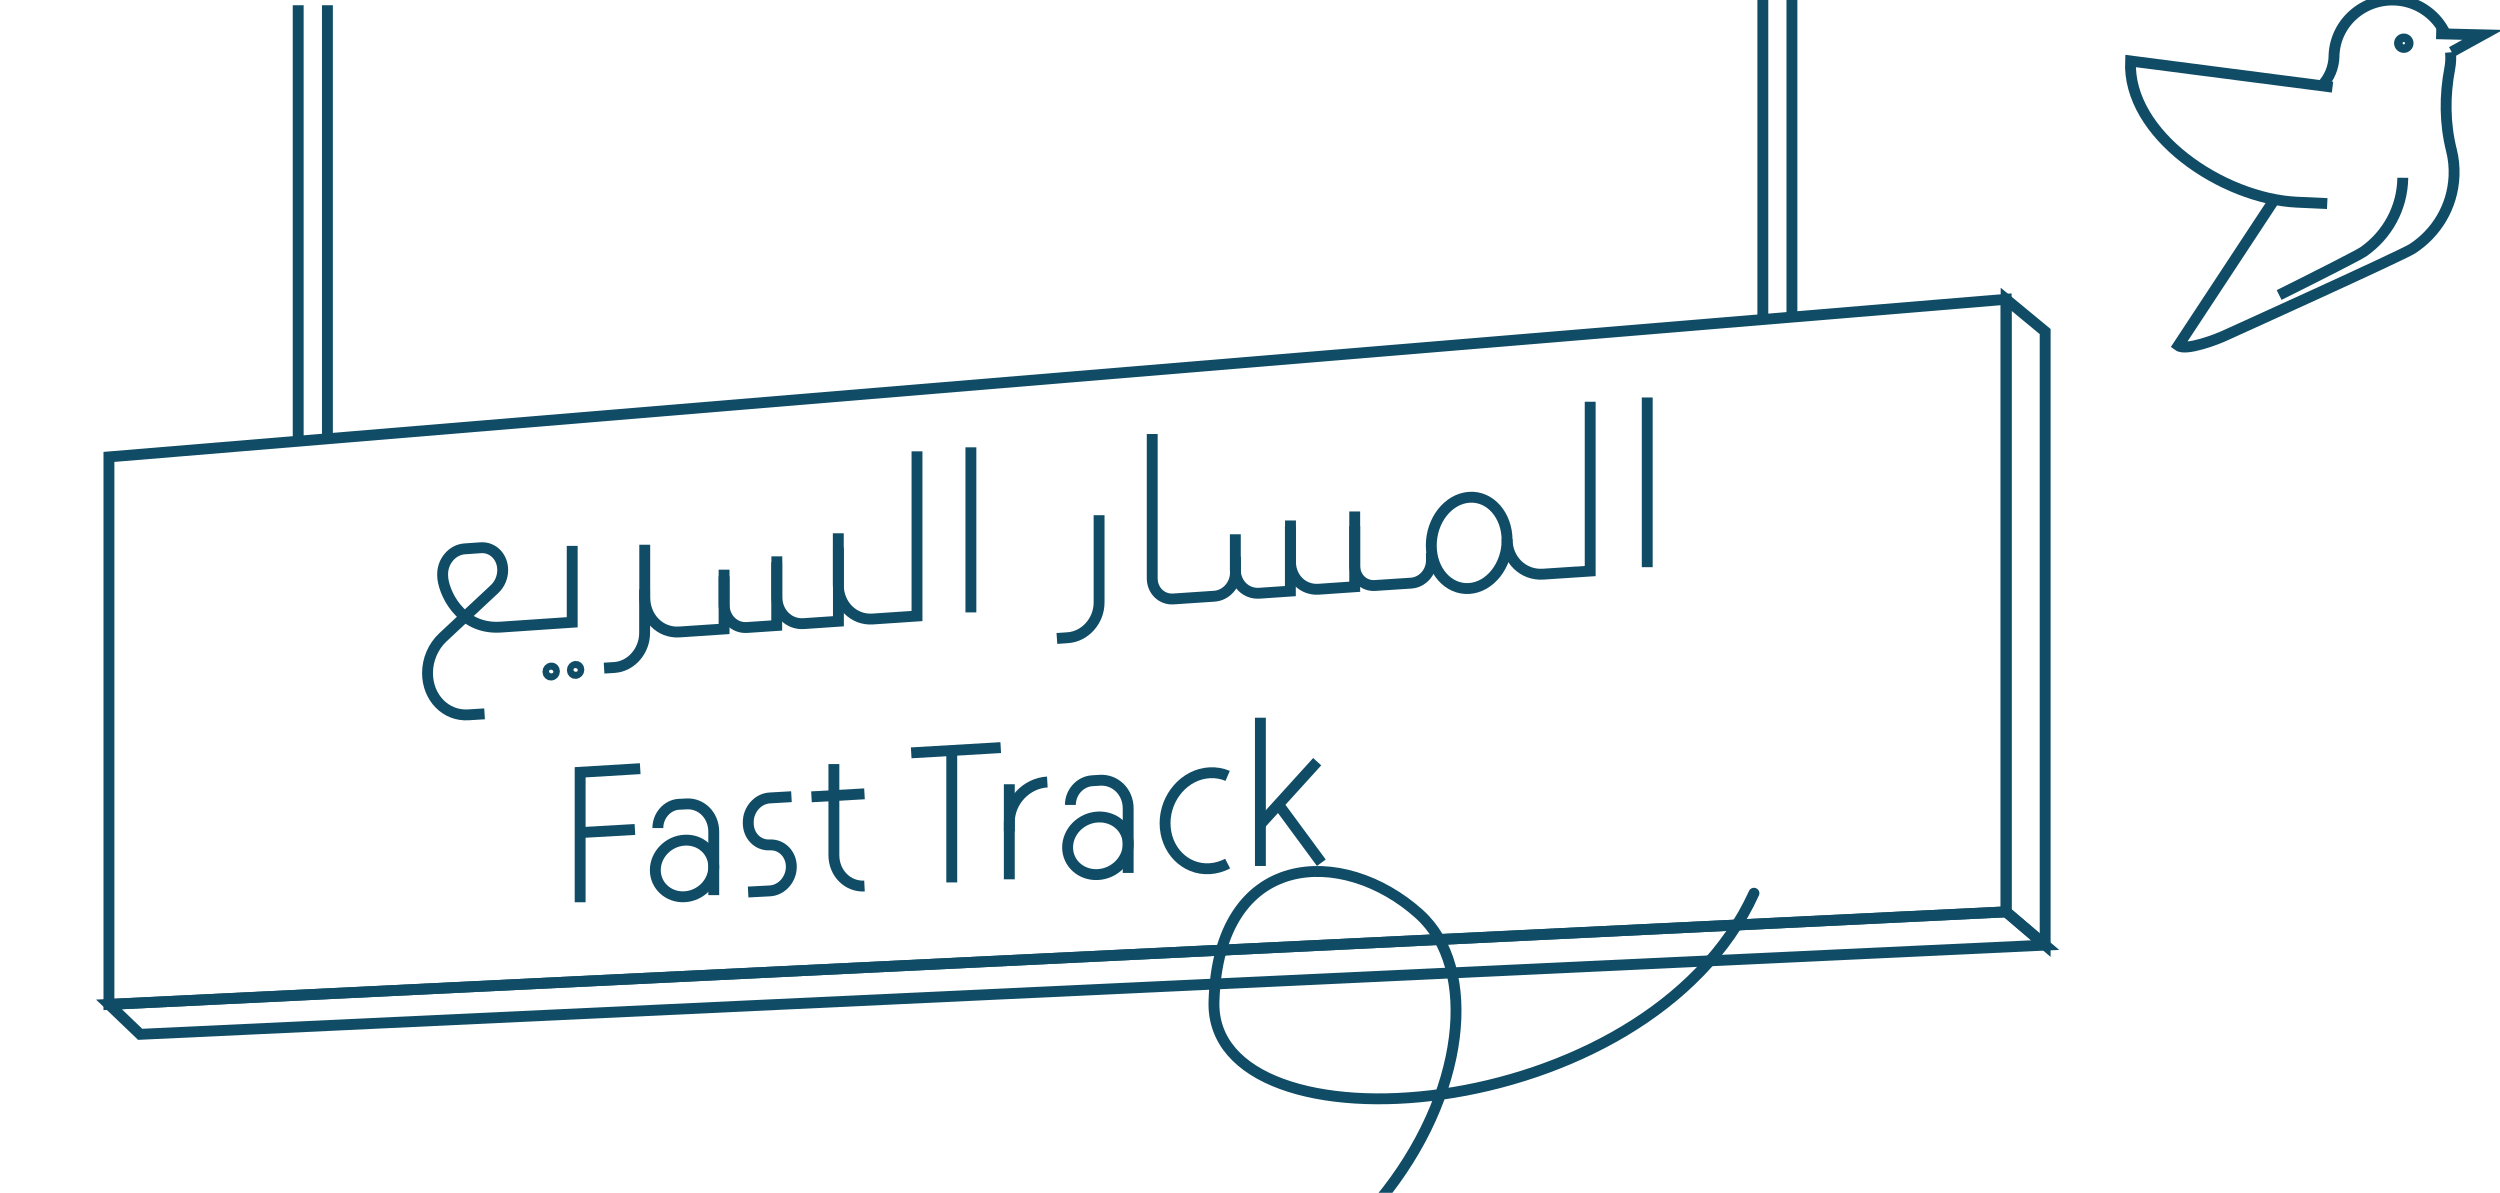 <svg width="459" height="219" viewBox="0 0 459 219" fill="none" xmlns="http://www.w3.org/2000/svg">
<g clip-path="url(#clip0_110_11101)">
<path d="M428.25 16.006L391.166 11.202C390.542 24.722 408.067 36.504 421.731 37.122L427.279 37.373" stroke="#104C65" stroke-width="2" stroke-miterlimit="10"/>
<path d="M447.278 6.192L455.81 6.398L450.122 9.532" stroke="#104C65" stroke-width="2" stroke-miterlimit="10"/>
<path d="M448.92 6.101C447.44 2.989 444.458 0.679 440.92 0.13C434.493 -0.854 428.805 3.882 428.528 10.104C428.528 10.173 428.528 10.241 428.528 10.31C428.482 12.369 427.672 14.268 426.308 15.732" stroke="#104C65" stroke-width="2" stroke-miterlimit="10"/>
<path d="M417.246 36.55C417.292 36.687 417.338 36.801 417.384 36.939L399.929 63.453C401.339 64.482 407.188 62.263 408.761 61.485C408.761 61.485 441.013 46.89 442.886 45.678C447.301 42.818 450.307 37.968 450.561 32.34C450.631 30.693 450.469 29.069 450.076 27.559C448.85 22.64 448.827 17.562 449.775 12.575C449.96 11.637 450.007 10.63 449.914 9.601" stroke="#104C65" stroke-width="2" stroke-miterlimit="10"/>
<path d="M418.448 54.165C425.939 50.436 433.083 46.798 433.915 46.227C438.238 43.207 441.082 38.265 441.152 32.638" stroke="#104C65" stroke-width="2" stroke-miterlimit="10"/>
<path d="M441.336 8.709C441.771 8.709 442.122 8.36 442.122 7.931C442.122 7.501 441.771 7.153 441.336 7.153C440.902 7.153 440.55 7.501 440.55 7.931C440.55 8.36 440.902 8.709 441.336 8.709Z" stroke="#104C65" stroke-width="2" stroke-miterlimit="10"/>
<path d="M322.025 163.998C302.488 207.029 222.1 212.703 222.887 183.924C223.649 156.014 246.584 155.213 260.572 167.818C282.467 187.538 251.417 261.224 163.792 249.191C102.131 240.727 86.71 259.737 73 269.529" stroke="#104C65" stroke-width="2" stroke-linecap="round" stroke-linejoin="round"/>
<path d="M54.749 0.961V80.824" stroke="#104C65" stroke-width="2" stroke-miterlimit="10"/>
<path d="M323.657 58.153V0" stroke="#104C65" stroke-width="2" stroke-miterlimit="10"/>
<path d="M60.113 0.961V80.824" stroke="#104C65" stroke-width="2" stroke-miterlimit="10"/>
<path d="M328.998 58.153V0" stroke="#104C65" stroke-width="2" stroke-miterlimit="10"/>
<path d="M178.256 82.128V112.44" stroke="#104C65" stroke-width="2" stroke-miterlimit="10"/>
<path d="M168.361 82.86V113.103L160.199 113.652C156.731 113.881 153.911 111.067 153.911 107.384V97.913" stroke="#104C65" stroke-width="2" stroke-miterlimit="10"/>
<path d="M153.934 100.544V114.064L147.553 114.499C144.825 114.682 142.628 112.485 142.628 109.58V102.145" stroke="#104C65" stroke-width="2" stroke-miterlimit="10"/>
<path d="M132.941 105.805V115.482L124.71 116.031C121.196 116.26 118.375 113.4 118.375 109.649V100.018" stroke="#104C65" stroke-width="2" stroke-miterlimit="10"/>
<path d="M142.605 103.243V114.842L137.149 115.208C134.814 115.368 132.941 113.469 132.941 110.976V104.593" stroke="#104C65" stroke-width="2" stroke-miterlimit="10"/>
<path d="M248.725 93.909V107.727L242.067 108.185C239.223 108.368 236.934 106.126 236.934 103.152V95.557" stroke="#104C65" stroke-width="2" stroke-miterlimit="10"/>
<path d="M236.911 96.677V108.528L231.201 108.917C228.773 109.077 226.808 107.155 226.808 104.616V98.096" stroke="#104C65" stroke-width="2" stroke-miterlimit="10"/>
<path d="M118.352 108.23V116.214C118.352 119.509 115.878 122.345 112.803 122.551L110.907 122.666" stroke="#104C65" stroke-width="2" stroke-miterlimit="10"/>
<path d="M302.433 72.977V104.135" stroke="#104C65" stroke-width="2" stroke-miterlimit="10"/>
<path d="M291.96 73.755V104.845L283.336 105.416C279.66 105.668 276.701 102.786 276.701 98.988" stroke="#104C65" stroke-width="2" stroke-miterlimit="10"/>
<path d="M201.792 94.596V110.632C201.792 113.995 199.203 116.878 196.035 117.084L194.047 117.221" stroke="#104C65" stroke-width="2" stroke-miterlimit="10"/>
<path d="M106.284 122.963C106.284 122.597 106.006 122.322 105.682 122.345C105.359 122.368 105.081 122.666 105.081 123.032C105.081 123.398 105.359 123.672 105.682 123.649C106.006 123.626 106.284 123.329 106.284 122.963Z" stroke="#104C65" stroke-width="2" stroke-miterlimit="10"/>
<path d="M101.798 123.26C101.798 122.894 101.521 122.62 101.197 122.643C100.874 122.666 100.596 122.963 100.596 123.329C100.596 123.695 100.874 123.97 101.197 123.947C101.521 123.924 101.798 123.626 101.798 123.26Z" stroke="#104C65" stroke-width="2" stroke-miterlimit="10"/>
<path d="M105.058 100.223V114.247C105.058 114.247 99.509 114.613 91.903 115.139C84.32 115.642 81.268 108.39 81.268 105.645V105.416C81.268 103.014 83.071 100.933 85.291 100.772L88.25 100.567C90.493 100.406 92.296 102.237 92.296 104.662C92.296 105.988 91.741 107.292 90.77 108.185L81.314 117.015C79.534 118.685 78.493 121.087 78.493 123.581C78.493 128.087 81.846 131.519 86.007 131.244L88.967 131.061" stroke="#104C65" stroke-width="2" stroke-miterlimit="10"/>
<path d="M211.549 79.68V106.171C211.549 108.413 213.283 110.106 215.41 109.969L222.947 109.466C225.097 109.328 226.831 107.384 226.831 105.142V102.237" stroke="#104C65" stroke-width="2" stroke-miterlimit="10"/>
<path d="M248.726 96.586V103.884C248.726 106.011 250.39 107.636 252.425 107.498L259.083 107.064C261.141 106.926 262.806 105.073 262.806 102.946V101.505" stroke="#104C65" stroke-width="2" stroke-miterlimit="10"/>
<path d="M276.701 99.194C276.701 103.815 273.579 107.796 269.742 108.047C265.904 108.299 262.782 104.776 262.782 100.155C262.782 95.534 265.881 91.576 269.742 91.302C273.579 91.027 276.701 94.573 276.701 99.194Z" stroke="#104C65" stroke-width="2" stroke-miterlimit="10"/>
<path d="M117.543 141.127L106.515 141.791V165.651" stroke="#104C65" stroke-width="2" stroke-miterlimit="10"/>
<path d="M116.572 152.291L106.515 152.863" stroke="#104C65" stroke-width="2" stroke-miterlimit="10"/>
<path d="M131.045 164.347V152.703C131.045 149.729 128.802 147.441 126.028 147.601L124.641 147.67C122.514 147.784 120.78 149.752 120.78 152.039" stroke="#104C65" stroke-width="2" stroke-miterlimit="10"/>
<path d="M131.045 159.154C131.045 156.272 128.641 154.076 125.681 154.259C122.722 154.419 120.317 156.889 120.317 159.749C120.317 162.609 122.722 164.805 125.681 164.645C128.641 164.484 131.045 162.037 131.045 159.154Z" stroke="#104C65" stroke-width="2" stroke-miterlimit="10"/>
<path d="M207.133 160.275V148.425C207.133 145.405 204.798 143.095 201.954 143.255L200.52 143.346C198.324 143.484 196.521 145.451 196.521 147.784" stroke="#104C65" stroke-width="2" stroke-miterlimit="10"/>
<path d="M207.133 154.991C207.133 152.062 204.636 149.843 201.561 150.003C198.486 150.164 196.012 152.68 196.012 155.585C196.012 158.491 198.486 160.733 201.561 160.573C204.636 160.412 207.133 157.896 207.133 154.991Z" stroke="#104C65" stroke-width="2" stroke-miterlimit="10"/>
<path d="M153.102 140.281V157.004C153.102 160.298 155.622 162.837 158.72 162.677" stroke="#104C65" stroke-width="2" stroke-miterlimit="10"/>
<path d="M148.986 146.297L158.72 145.748" stroke="#104C65" stroke-width="2" stroke-miterlimit="10"/>
<path d="M174.742 162.014V137.696" stroke="#104C65" stroke-width="2" stroke-miterlimit="10"/>
<path d="M167.297 138.222L183.735 137.261" stroke="#104C65" stroke-width="2" stroke-miterlimit="10"/>
<path d="M185.308 161.442V143.987" stroke="#104C65" stroke-width="2" stroke-miterlimit="10"/>
<path d="M192.29 143.575C188.429 143.804 185.308 147.121 185.308 150.987V152.611" stroke="#104C65" stroke-width="2" stroke-miterlimit="10"/>
<path d="M225.398 142.454C224.38 142.019 223.247 141.814 222.068 141.882C217.56 142.134 213.907 146.297 213.907 151.147C213.907 155.997 217.56 159.749 222.068 159.497C223.247 159.429 224.38 159.086 225.398 158.559" stroke="#104C65" stroke-width="2" stroke-miterlimit="10"/>
<path d="M231.409 158.994V131.771" stroke="#104C65" stroke-width="2" stroke-miterlimit="10"/>
<path d="M241.836 139.846L231.501 151.239" stroke="#104C65" stroke-width="2" stroke-miterlimit="10"/>
<path d="M242.599 158.399L234.715 147.693" stroke="#104C65" stroke-width="2" stroke-miterlimit="10"/>
<path d="M145.31 146.275L141.334 146.503C139.16 146.618 137.38 148.631 137.38 150.941V151.124C137.38 153.458 139.137 155.242 141.334 155.128C143.507 155.013 145.287 156.798 145.287 159.131C145.287 161.465 143.507 163.455 141.334 163.569L137.357 163.775" stroke="#104C65" stroke-width="2" stroke-miterlimit="10"/>
<path d="M368.325 54.95L20 83.889V184.41L368.325 167.413V54.95Z" stroke="#104C65" stroke-width="2" stroke-miterlimit="10"/>
<path d="M368.325 54.95L375.492 60.875V173.521L368.325 167.413V54.95Z" stroke="#104C65" stroke-width="2" stroke-miterlimit="10"/>
<path d="M375.492 173.521L25.734 189.901L20 184.41L368.325 167.413L375.492 173.521Z" stroke="#104C65" stroke-width="2" stroke-miterlimit="10"/>
</g>
<defs>
<clipPath id="clip0_110_11101">
<rect width="459" height="219" fill="white"/>
</clipPath>
</defs>
</svg>
